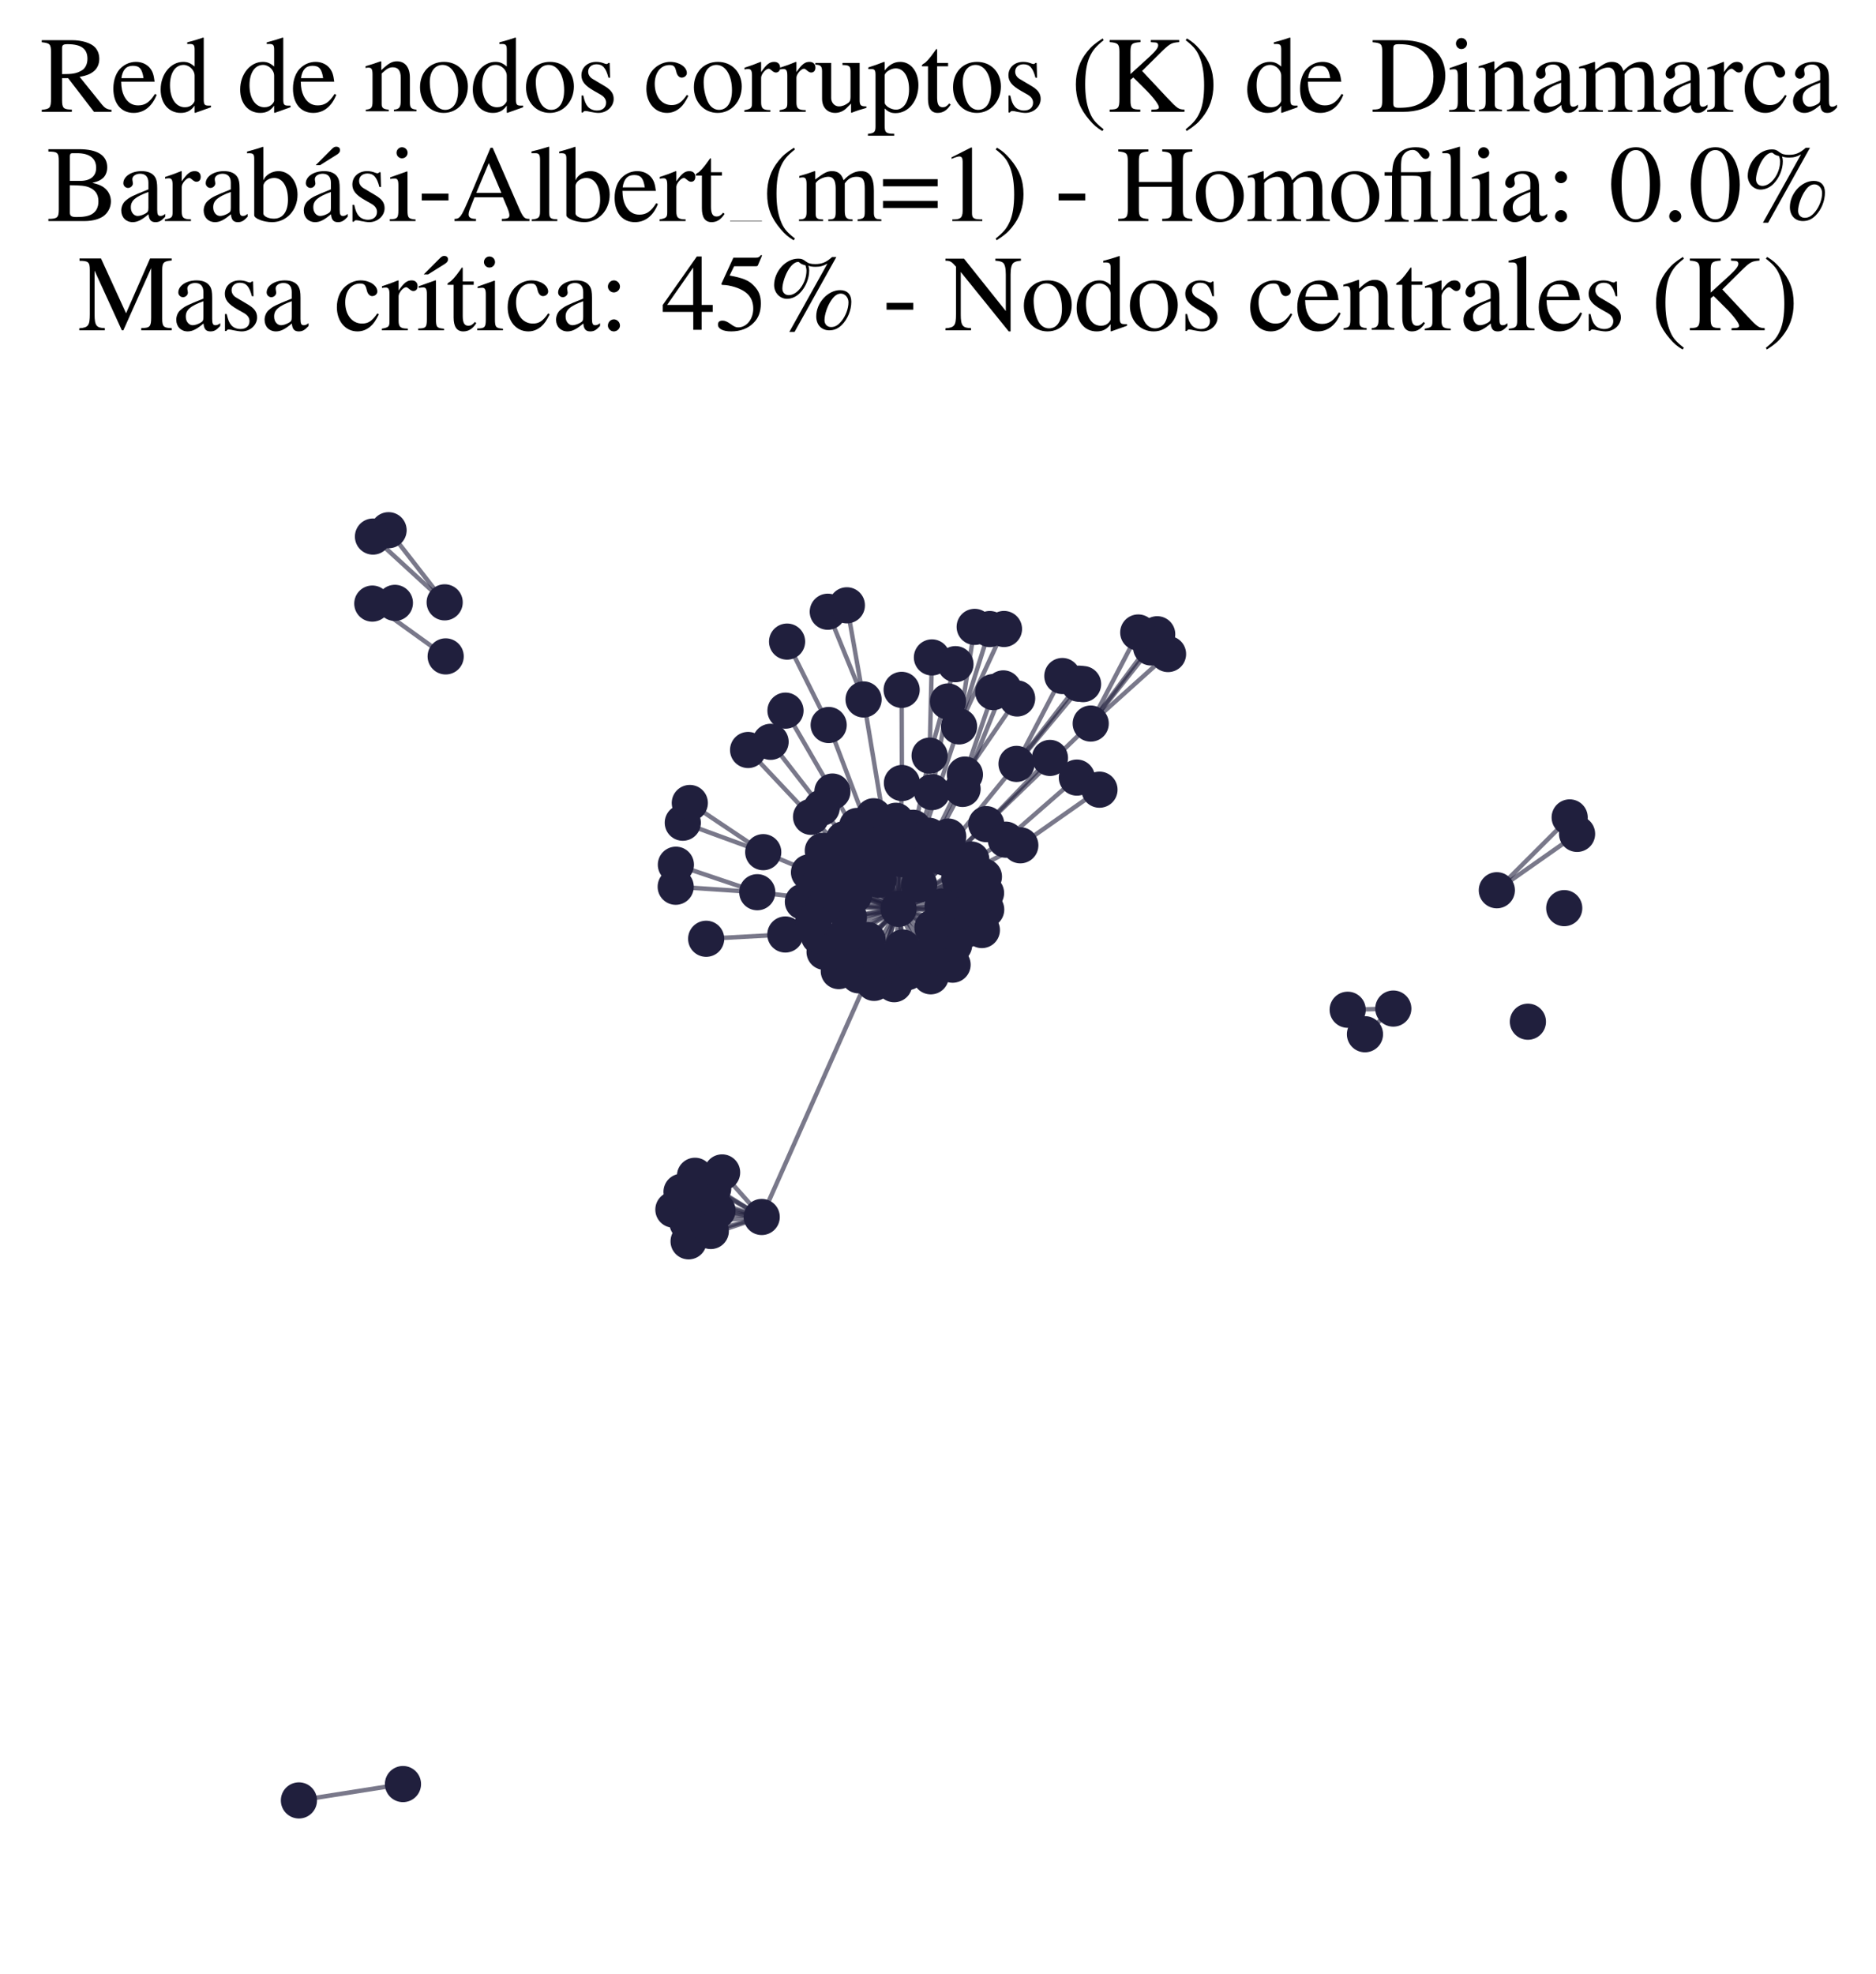 <?xml version="1.0" encoding="utf-8" standalone="no"?>
<!DOCTYPE svg PUBLIC "-//W3C//DTD SVG 1.1//EN"
  "http://www.w3.org/Graphics/SVG/1.1/DTD/svg11.dtd">
<svg xmlns:xlink="http://www.w3.org/1999/xlink" width="169.215pt" height="177.988pt" viewBox="0 0 169.215 177.988" xmlns="http://www.w3.org/2000/svg" version="1.1">
 <defs>
  <style type="text/css">*{stroke-linejoin: round; stroke-linecap: butt}</style>
 </defs>
 <g id="figure_1">
  <g id="patch_1">
   <path d="M 0 177.988 
L 169.215 177.988 
L 169.215 -0 
L 0 -0 
z
" style="fill: #ffffff"/>
  </g>
  <g id="axes_1">
   <g id="LineCollection_1">
    <path d="M 81.051 81.961 
L 68.707 109.747 
" clip-path="url(#paf482483a1)" style="fill: none; stroke: #201f3d; stroke-opacity: 0.6; stroke-width: 0.4"/>
    <path d="M 81.051 81.961 
L 77.894 63.077 
" clip-path="url(#paf482483a1)" style="fill: none; stroke: #201f3d; stroke-opacity: 0.6; stroke-width: 0.4"/>
    <path d="M 81.051 81.961 
L 74.916 78.088 
" clip-path="url(#paf482483a1)" style="fill: none; stroke: #201f3d; stroke-opacity: 0.6; stroke-width: 0.4"/>
    <path d="M 81.051 81.961 
L 76.121 75.681 
" clip-path="url(#paf482483a1)" style="fill: none; stroke: #201f3d; stroke-opacity: 0.6; stroke-width: 0.4"/>
    <path d="M 81.051 81.961 
L 98.383 65.251 
" clip-path="url(#paf482483a1)" style="fill: none; stroke: #201f3d; stroke-opacity: 0.6; stroke-width: 0.4"/>
    <path d="M 81.051 81.961 
L 75.083 71.381 
" clip-path="url(#paf482483a1)" style="fill: none; stroke: #201f3d; stroke-opacity: 0.6; stroke-width: 0.4"/>
    <path d="M 81.051 81.961 
L 78.845 88.637 
" clip-path="url(#paf482483a1)" style="fill: none; stroke: #201f3d; stroke-opacity: 0.6; stroke-width: 0.4"/>
    <path d="M 81.051 81.961 
L 81.323 77.484 
" clip-path="url(#paf482483a1)" style="fill: none; stroke: #201f3d; stroke-opacity: 0.6; stroke-width: 0.4"/>
    <path d="M 81.051 81.961 
L 83.954 88.043 
" clip-path="url(#paf482483a1)" style="fill: none; stroke: #201f3d; stroke-opacity: 0.6; stroke-width: 0.4"/>
    <path d="M 81.051 81.961 
L 68.306 80.46 
" clip-path="url(#paf482483a1)" style="fill: none; stroke: #201f3d; stroke-opacity: 0.6; stroke-width: 0.4"/>
    <path d="M 81.051 81.961 
L 88.75 79.057 
" clip-path="url(#paf482483a1)" style="fill: none; stroke: #201f3d; stroke-opacity: 0.6; stroke-width: 0.4"/>
    <path d="M 81.051 81.961 
L 86.508 65.507 
" clip-path="url(#paf482483a1)" style="fill: none; stroke: #201f3d; stroke-opacity: 0.6; stroke-width: 0.4"/>
    <path d="M 81.051 81.961 
L 81.43 85.444 
" clip-path="url(#paf482483a1)" style="fill: none; stroke: #201f3d; stroke-opacity: 0.6; stroke-width: 0.4"/>
    <path d="M 81.051 81.961 
L 92.033 76.228 
" clip-path="url(#paf482483a1)" style="fill: none; stroke: #201f3d; stroke-opacity: 0.6; stroke-width: 0.4"/>
    <path d="M 81.051 81.961 
L 84.07 71.43 
" clip-path="url(#paf482483a1)" style="fill: none; stroke: #201f3d; stroke-opacity: 0.6; stroke-width: 0.4"/>
    <path d="M 81.051 81.961 
L 81.353 70.613 
" clip-path="url(#paf482483a1)" style="fill: none; stroke: #201f3d; stroke-opacity: 0.6; stroke-width: 0.4"/>
    <path d="M 81.051 81.961 
L 76.311 84.403 
" clip-path="url(#paf482483a1)" style="fill: none; stroke: #201f3d; stroke-opacity: 0.6; stroke-width: 0.4"/>
    <path d="M 81.051 81.961 
L 83.85 68.145 
" clip-path="url(#paf482483a1)" style="fill: none; stroke: #201f3d; stroke-opacity: 0.6; stroke-width: 0.4"/>
    <path d="M 81.051 81.961 
L 91.69 68.888 
" clip-path="url(#paf482483a1)" style="fill: none; stroke: #201f3d; stroke-opacity: 0.6; stroke-width: 0.4"/>
    <path d="M 81.051 81.961 
L 86.677 82.143 
" clip-path="url(#paf482483a1)" style="fill: none; stroke: #201f3d; stroke-opacity: 0.6; stroke-width: 0.4"/>
    <path d="M 81.051 81.961 
L 87.036 69.85 
" clip-path="url(#paf482483a1)" style="fill: none; stroke: #201f3d; stroke-opacity: 0.6; stroke-width: 0.4"/>
    <path d="M 81.051 81.961 
L 73.158 73.662 
" clip-path="url(#paf482483a1)" style="fill: none; stroke: #201f3d; stroke-opacity: 0.6; stroke-width: 0.4"/>
    <path d="M 81.051 81.961 
L 88.957 74.32 
" clip-path="url(#paf482483a1)" style="fill: none; stroke: #201f3d; stroke-opacity: 0.6; stroke-width: 0.4"/>
    <path d="M 81.051 81.961 
L 86.53 79.126 
" clip-path="url(#paf482483a1)" style="fill: none; stroke: #201f3d; stroke-opacity: 0.6; stroke-width: 0.4"/>
    <path d="M 81.051 81.961 
L 85.037 77.284 
" clip-path="url(#paf482483a1)" style="fill: none; stroke: #201f3d; stroke-opacity: 0.6; stroke-width: 0.4"/>
    <path d="M 81.051 81.961 
L 78.26 84.764 
" clip-path="url(#paf482483a1)" style="fill: none; stroke: #201f3d; stroke-opacity: 0.6; stroke-width: 0.4"/>
    <path d="M 81.051 81.961 
L 74.746 65.381 
" clip-path="url(#paf482483a1)" style="fill: none; stroke: #201f3d; stroke-opacity: 0.6; stroke-width: 0.4"/>
    <path d="M 81.051 81.961 
L 88.565 83.871 
" clip-path="url(#paf482483a1)" style="fill: none; stroke: #201f3d; stroke-opacity: 0.6; stroke-width: 0.4"/>
    <path d="M 81.051 81.961 
L 86.824 71.145 
" clip-path="url(#paf482483a1)" style="fill: none; stroke: #201f3d; stroke-opacity: 0.6; stroke-width: 0.4"/>
    <path d="M 81.051 81.961 
L 75.659 87.572 
" clip-path="url(#paf482483a1)" style="fill: none; stroke: #201f3d; stroke-opacity: 0.6; stroke-width: 0.4"/>
    <path d="M 81.051 81.961 
L 84.101 83.664 
" clip-path="url(#paf482483a1)" style="fill: none; stroke: #201f3d; stroke-opacity: 0.6; stroke-width: 0.4"/>
    <path d="M 81.051 81.961 
L 86.062 85.221 
" clip-path="url(#paf482483a1)" style="fill: none; stroke: #201f3d; stroke-opacity: 0.6; stroke-width: 0.4"/>
    <path d="M 81.051 81.961 
L 70.838 84.272 
" clip-path="url(#paf482483a1)" style="fill: none; stroke: #201f3d; stroke-opacity: 0.6; stroke-width: 0.4"/>
    <path d="M 81.051 81.961 
L 73.872 84.443 
" clip-path="url(#paf482483a1)" style="fill: none; stroke: #201f3d; stroke-opacity: 0.6; stroke-width: 0.4"/>
    <path d="M 81.051 81.961 
L 72.421 81.322 
" clip-path="url(#paf482483a1)" style="fill: none; stroke: #201f3d; stroke-opacity: 0.6; stroke-width: 0.4"/>
    <path d="M 81.051 81.961 
L 74.12 72.841 
" clip-path="url(#paf482483a1)" style="fill: none; stroke: #201f3d; stroke-opacity: 0.6; stroke-width: 0.4"/>
    <path d="M 81.051 81.961 
L 72.971 78.671 
" clip-path="url(#paf482483a1)" style="fill: none; stroke: #201f3d; stroke-opacity: 0.6; stroke-width: 0.4"/>
    <path d="M 81.051 81.961 
L 81.845 87.667 
" clip-path="url(#paf482483a1)" style="fill: none; stroke: #201f3d; stroke-opacity: 0.6; stroke-width: 0.4"/>
    <path d="M 81.051 81.961 
L 75.4 80.049 
" clip-path="url(#paf482483a1)" style="fill: none; stroke: #201f3d; stroke-opacity: 0.6; stroke-width: 0.4"/>
    <path d="M 81.051 81.961 
L 76.572 82.716 
" clip-path="url(#paf482483a1)" style="fill: none; stroke: #201f3d; stroke-opacity: 0.6; stroke-width: 0.4"/>
    <path d="M 81.051 81.961 
L 76.351 77.173 
" clip-path="url(#paf482483a1)" style="fill: none; stroke: #201f3d; stroke-opacity: 0.6; stroke-width: 0.4"/>
    <path d="M 81.051 81.961 
L 68.844 76.848 
" clip-path="url(#paf482483a1)" style="fill: none; stroke: #201f3d; stroke-opacity: 0.6; stroke-width: 0.4"/>
    <path d="M 81.051 81.961 
L 74.376 85.839 
" clip-path="url(#paf482483a1)" style="fill: none; stroke: #201f3d; stroke-opacity: 0.6; stroke-width: 0.4"/>
    <path d="M 81.051 81.961 
L 90.722 75.721 
" clip-path="url(#paf482483a1)" style="fill: none; stroke: #201f3d; stroke-opacity: 0.6; stroke-width: 0.4"/>
    <path d="M 81.051 81.961 
L 85.017 81.736 
" clip-path="url(#paf482483a1)" style="fill: none; stroke: #201f3d; stroke-opacity: 0.6; stroke-width: 0.4"/>
    <path d="M 81.051 81.961 
L 80.98 75.459 
" clip-path="url(#paf482483a1)" style="fill: none; stroke: #201f3d; stroke-opacity: 0.6; stroke-width: 0.4"/>
    <path d="M 81.051 81.961 
L 85.529 75.44 
" clip-path="url(#paf482483a1)" style="fill: none; stroke: #201f3d; stroke-opacity: 0.6; stroke-width: 0.4"/>
    <path d="M 81.051 81.961 
L 73.365 83.091 
" clip-path="url(#paf482483a1)" style="fill: none; stroke: #201f3d; stroke-opacity: 0.6; stroke-width: 0.4"/>
    <path d="M 81.051 81.961 
L 87.611 77.512 
" clip-path="url(#paf482483a1)" style="fill: none; stroke: #201f3d; stroke-opacity: 0.6; stroke-width: 0.4"/>
    <path d="M 81.051 81.961 
L 77.044 80.728 
" clip-path="url(#paf482483a1)" style="fill: none; stroke: #201f3d; stroke-opacity: 0.6; stroke-width: 0.4"/>
    <path d="M 81.051 81.961 
L 78.799 73.61 
" clip-path="url(#paf482483a1)" style="fill: none; stroke: #201f3d; stroke-opacity: 0.6; stroke-width: 0.4"/>
    <path d="M 81.051 81.961 
L 82.367 74.65 
" clip-path="url(#paf482483a1)" style="fill: none; stroke: #201f3d; stroke-opacity: 0.6; stroke-width: 0.4"/>
    <path d="M 81.051 81.961 
L 78.078 76.011 
" clip-path="url(#paf482483a1)" style="fill: none; stroke: #201f3d; stroke-opacity: 0.6; stroke-width: 0.4"/>
    <path d="M 81.051 81.961 
L 79.324 77.047 
" clip-path="url(#paf482483a1)" style="fill: none; stroke: #201f3d; stroke-opacity: 0.6; stroke-width: 0.4"/>
    <path d="M 81.051 81.961 
L 86.959 83.923 
" clip-path="url(#paf482483a1)" style="fill: none; stroke: #201f3d; stroke-opacity: 0.6; stroke-width: 0.4"/>
    <path d="M 81.051 81.961 
L 85.44 77.408 
" clip-path="url(#paf482483a1)" style="fill: none; stroke: #201f3d; stroke-opacity: 0.6; stroke-width: 0.4"/>
    <path d="M 81.051 81.961 
L 80.806 74.017 
" clip-path="url(#paf482483a1)" style="fill: none; stroke: #201f3d; stroke-opacity: 0.6; stroke-width: 0.4"/>
    <path d="M 81.051 81.961 
L 88.941 80.532 
" clip-path="url(#paf482483a1)" style="fill: none; stroke: #201f3d; stroke-opacity: 0.6; stroke-width: 0.4"/>
    <path d="M 81.051 81.961 
L 77.453 87.955 
" clip-path="url(#paf482483a1)" style="fill: none; stroke: #201f3d; stroke-opacity: 0.6; stroke-width: 0.4"/>
    <path d="M 81.051 81.961 
L 79.438 86.699 
" clip-path="url(#paf482483a1)" style="fill: none; stroke: #201f3d; stroke-opacity: 0.6; stroke-width: 0.4"/>
    <path d="M 81.051 81.961 
L 83.8 75.37 
" clip-path="url(#paf482483a1)" style="fill: none; stroke: #201f3d; stroke-opacity: 0.6; stroke-width: 0.4"/>
    <path d="M 81.051 81.961 
L 73.674 79.921 
" clip-path="url(#paf482483a1)" style="fill: none; stroke: #201f3d; stroke-opacity: 0.6; stroke-width: 0.4"/>
    <path d="M 81.051 81.961 
L 85.923 86.996 
" clip-path="url(#paf482483a1)" style="fill: none; stroke: #201f3d; stroke-opacity: 0.6; stroke-width: 0.4"/>
    <path d="M 81.051 81.961 
L 74.217 76.722 
" clip-path="url(#paf482483a1)" style="fill: none; stroke: #201f3d; stroke-opacity: 0.6; stroke-width: 0.4"/>
    <path d="M 81.051 81.961 
L 86.672 79.838 
" clip-path="url(#paf482483a1)" style="fill: none; stroke: #201f3d; stroke-opacity: 0.6; stroke-width: 0.4"/>
    <path d="M 81.051 81.961 
L 77.317 74.483 
" clip-path="url(#paf482483a1)" style="fill: none; stroke: #201f3d; stroke-opacity: 0.6; stroke-width: 0.4"/>
    <path d="M 81.051 81.961 
L 82.91 79.775 
" clip-path="url(#paf482483a1)" style="fill: none; stroke: #201f3d; stroke-opacity: 0.6; stroke-width: 0.4"/>
    <path d="M 81.051 81.961 
L 79.25 79.332 
" clip-path="url(#paf482483a1)" style="fill: none; stroke: #201f3d; stroke-opacity: 0.6; stroke-width: 0.4"/>
    <path d="M 81.051 81.961 
L 77.043 78.514 
" clip-path="url(#paf482483a1)" style="fill: none; stroke: #201f3d; stroke-opacity: 0.6; stroke-width: 0.4"/>
    <path d="M 81.051 81.961 
L 83.831 86.107 
" clip-path="url(#paf482483a1)" style="fill: none; stroke: #201f3d; stroke-opacity: 0.6; stroke-width: 0.4"/>
    <path d="M 81.051 81.961 
L 79.275 74.697 
" clip-path="url(#paf482483a1)" style="fill: none; stroke: #201f3d; stroke-opacity: 0.6; stroke-width: 0.4"/>
    <path d="M 81.051 81.961 
L 88.955 82.025 
" clip-path="url(#paf482483a1)" style="fill: none; stroke: #201f3d; stroke-opacity: 0.6; stroke-width: 0.4"/>
    <path d="M 81.051 81.961 
L 83.13 77.454 
" clip-path="url(#paf482483a1)" style="fill: none; stroke: #201f3d; stroke-opacity: 0.6; stroke-width: 0.4"/>
    <path d="M 81.051 81.961 
L 76.465 86.271 
" clip-path="url(#paf482483a1)" style="fill: none; stroke: #201f3d; stroke-opacity: 0.6; stroke-width: 0.4"/>
    <path d="M 81.051 81.961 
L 74.288 81.756 
" clip-path="url(#paf482483a1)" style="fill: none; stroke: #201f3d; stroke-opacity: 0.6; stroke-width: 0.4"/>
    <path d="M 81.051 81.961 
L 80.655 88.753 
" clip-path="url(#paf482483a1)" style="fill: none; stroke: #201f3d; stroke-opacity: 0.6; stroke-width: 0.4"/>
    <path d="M 68.707 109.747 
L 62.69 106.032 
" clip-path="url(#paf482483a1)" style="fill: none; stroke: #201f3d; stroke-opacity: 0.6; stroke-width: 0.4"/>
    <path d="M 68.707 109.747 
L 61.475 107.476 
" clip-path="url(#paf482483a1)" style="fill: none; stroke: #201f3d; stroke-opacity: 0.6; stroke-width: 0.4"/>
    <path d="M 68.707 109.747 
L 60.74 109.082 
" clip-path="url(#paf482483a1)" style="fill: none; stroke: #201f3d; stroke-opacity: 0.6; stroke-width: 0.4"/>
    <path d="M 68.707 109.747 
L 64.72 109.173 
" clip-path="url(#paf482483a1)" style="fill: none; stroke: #201f3d; stroke-opacity: 0.6; stroke-width: 0.4"/>
    <path d="M 68.707 109.747 
L 62.112 111.942 
" clip-path="url(#paf482483a1)" style="fill: none; stroke: #201f3d; stroke-opacity: 0.6; stroke-width: 0.4"/>
    <path d="M 68.707 109.747 
L 62.006 110.267 
" clip-path="url(#paf482483a1)" style="fill: none; stroke: #201f3d; stroke-opacity: 0.6; stroke-width: 0.4"/>
    <path d="M 68.707 109.747 
L 64.331 107.187 
" clip-path="url(#paf482483a1)" style="fill: none; stroke: #201f3d; stroke-opacity: 0.6; stroke-width: 0.4"/>
    <path d="M 68.707 109.747 
L 65.134 105.73 
" clip-path="url(#paf482483a1)" style="fill: none; stroke: #201f3d; stroke-opacity: 0.6; stroke-width: 0.4"/>
    <path d="M 68.707 109.747 
L 63.087 108.32 
" clip-path="url(#paf482483a1)" style="fill: none; stroke: #201f3d; stroke-opacity: 0.6; stroke-width: 0.4"/>
    <path d="M 68.707 109.747 
L 64.115 111.011 
" clip-path="url(#paf482483a1)" style="fill: none; stroke: #201f3d; stroke-opacity: 0.6; stroke-width: 0.4"/>
    <path d="M 77.894 63.077 
L 74.666 55.166 
" clip-path="url(#paf482483a1)" style="fill: none; stroke: #201f3d; stroke-opacity: 0.6; stroke-width: 0.4"/>
    <path d="M 77.894 63.077 
L 76.388 54.587 
" clip-path="url(#paf482483a1)" style="fill: none; stroke: #201f3d; stroke-opacity: 0.6; stroke-width: 0.4"/>
    <path d="M 125.676 90.952 
L 123.12 93.268 
" clip-path="url(#paf482483a1)" style="fill: none; stroke: #201f3d; stroke-opacity: 0.6; stroke-width: 0.4"/>
    <path d="M 125.676 90.952 
L 121.561 91.059 
" clip-path="url(#paf482483a1)" style="fill: none; stroke: #201f3d; stroke-opacity: 0.6; stroke-width: 0.4"/>
    <path d="M 98.383 65.251 
L 105.357 58.981 
" clip-path="url(#paf482483a1)" style="fill: none; stroke: #201f3d; stroke-opacity: 0.6; stroke-width: 0.4"/>
    <path d="M 98.383 65.251 
L 102.67 57.038 
" clip-path="url(#paf482483a1)" style="fill: none; stroke: #201f3d; stroke-opacity: 0.6; stroke-width: 0.4"/>
    <path d="M 98.383 65.251 
L 103.831 58.389 
" clip-path="url(#paf482483a1)" style="fill: none; stroke: #201f3d; stroke-opacity: 0.6; stroke-width: 0.4"/>
    <path d="M 98.383 65.251 
L 104.379 57.197 
" clip-path="url(#paf482483a1)" style="fill: none; stroke: #201f3d; stroke-opacity: 0.6; stroke-width: 0.4"/>
    <path d="M 94.705 68.35 
L 88.957 74.32 
" clip-path="url(#paf482483a1)" style="fill: none; stroke: #201f3d; stroke-opacity: 0.6; stroke-width: 0.4"/>
    <path d="M 75.083 71.381 
L 70.851 64.086 
" clip-path="url(#paf482483a1)" style="fill: none; stroke: #201f3d; stroke-opacity: 0.6; stroke-width: 0.4"/>
    <path d="M 36.348 160.886 
L 26.963 162.361 
" clip-path="url(#paf482483a1)" style="fill: none; stroke: #201f3d; stroke-opacity: 0.6; stroke-width: 0.4"/>
    <path d="M 68.306 80.46 
L 60.948 79.966 
" clip-path="url(#paf482483a1)" style="fill: none; stroke: #201f3d; stroke-opacity: 0.6; stroke-width: 0.4"/>
    <path d="M 68.306 80.46 
L 60.965 77.98 
" clip-path="url(#paf482483a1)" style="fill: none; stroke: #201f3d; stroke-opacity: 0.6; stroke-width: 0.4"/>
    <path d="M 97.307 61.654 
L 91.69 68.888 
" clip-path="url(#paf482483a1)" style="fill: none; stroke: #201f3d; stroke-opacity: 0.6; stroke-width: 0.4"/>
    <path d="M 86.508 65.507 
L 89.277 56.728 
" clip-path="url(#paf482483a1)" style="fill: none; stroke: #201f3d; stroke-opacity: 0.6; stroke-width: 0.4"/>
    <path d="M 86.508 65.507 
L 90.559 56.722 
" clip-path="url(#paf482483a1)" style="fill: none; stroke: #201f3d; stroke-opacity: 0.6; stroke-width: 0.4"/>
    <path d="M 86.508 65.507 
L 87.917 56.532 
" clip-path="url(#paf482483a1)" style="fill: none; stroke: #201f3d; stroke-opacity: 0.6; stroke-width: 0.4"/>
    <path d="M 95.823 60.964 
L 91.69 68.888 
" clip-path="url(#paf482483a1)" style="fill: none; stroke: #201f3d; stroke-opacity: 0.6; stroke-width: 0.4"/>
    <path d="M 92.033 76.228 
L 99.173 71.214 
" clip-path="url(#paf482483a1)" style="fill: none; stroke: #201f3d; stroke-opacity: 0.6; stroke-width: 0.4"/>
    <path d="M 84.07 71.43 
L 85.507 63.259 
" clip-path="url(#paf482483a1)" style="fill: none; stroke: #201f3d; stroke-opacity: 0.6; stroke-width: 0.4"/>
    <path d="M 81.353 70.613 
L 81.328 62.212 
" clip-path="url(#paf482483a1)" style="fill: none; stroke: #201f3d; stroke-opacity: 0.6; stroke-width: 0.4"/>
    <path d="M 97.134 70.123 
L 90.722 75.721 
" clip-path="url(#paf482483a1)" style="fill: none; stroke: #201f3d; stroke-opacity: 0.6; stroke-width: 0.4"/>
    <path d="M 90.498 62.081 
L 86.824 71.145 
" clip-path="url(#paf482483a1)" style="fill: none; stroke: #201f3d; stroke-opacity: 0.6; stroke-width: 0.4"/>
    <path d="M 62.221 72.414 
L 68.844 76.848 
" clip-path="url(#paf482483a1)" style="fill: none; stroke: #201f3d; stroke-opacity: 0.6; stroke-width: 0.4"/>
    <path d="M 83.85 68.145 
L 86.183 59.894 
" clip-path="url(#paf482483a1)" style="fill: none; stroke: #201f3d; stroke-opacity: 0.6; stroke-width: 0.4"/>
    <path d="M 83.85 68.145 
L 84.06 59.287 
" clip-path="url(#paf482483a1)" style="fill: none; stroke: #201f3d; stroke-opacity: 0.6; stroke-width: 0.4"/>
    <path d="M 91.69 68.888 
L 97.694 61.691 
" clip-path="url(#paf482483a1)" style="fill: none; stroke: #201f3d; stroke-opacity: 0.6; stroke-width: 0.4"/>
    <path d="M 87.036 69.85 
L 91.747 62.988 
" clip-path="url(#paf482483a1)" style="fill: none; stroke: #201f3d; stroke-opacity: 0.6; stroke-width: 0.4"/>
    <path d="M 87.036 69.85 
L 89.589 62.412 
" clip-path="url(#paf482483a1)" style="fill: none; stroke: #201f3d; stroke-opacity: 0.6; stroke-width: 0.4"/>
    <path d="M 73.158 73.662 
L 67.479 67.634 
" clip-path="url(#paf482483a1)" style="fill: none; stroke: #201f3d; stroke-opacity: 0.6; stroke-width: 0.4"/>
    <path d="M 69.507 66.897 
L 74.12 72.841 
" clip-path="url(#paf482483a1)" style="fill: none; stroke: #201f3d; stroke-opacity: 0.6; stroke-width: 0.4"/>
    <path d="M 74.746 65.381 
L 70.994 57.86 
" clip-path="url(#paf482483a1)" style="fill: none; stroke: #201f3d; stroke-opacity: 0.6; stroke-width: 0.4"/>
    <path d="M 40.11 54.319 
L 33.643 48.388 
" clip-path="url(#paf482483a1)" style="fill: none; stroke: #201f3d; stroke-opacity: 0.6; stroke-width: 0.4"/>
    <path d="M 40.11 54.319 
L 35.049 47.815 
" clip-path="url(#paf482483a1)" style="fill: none; stroke: #201f3d; stroke-opacity: 0.6; stroke-width: 0.4"/>
    <path d="M 70.838 84.272 
L 63.696 84.659 
" clip-path="url(#paf482483a1)" style="fill: none; stroke: #201f3d; stroke-opacity: 0.6; stroke-width: 0.4"/>
    <path d="M 141.585 73.714 
L 135.014 80.282 
" clip-path="url(#paf482483a1)" style="fill: none; stroke: #201f3d; stroke-opacity: 0.6; stroke-width: 0.4"/>
    <path d="M 33.583 54.432 
L 40.2 59.194 
" clip-path="url(#paf482483a1)" style="fill: none; stroke: #201f3d; stroke-opacity: 0.6; stroke-width: 0.4"/>
    <path d="M 68.844 76.848 
L 61.588 74.192 
" clip-path="url(#paf482483a1)" style="fill: none; stroke: #201f3d; stroke-opacity: 0.6; stroke-width: 0.4"/>
    <path d="M 142.252 75.2 
L 135.014 80.282 
" clip-path="url(#paf482483a1)" style="fill: none; stroke: #201f3d; stroke-opacity: 0.6; stroke-width: 0.4"/>
   </g>
   <g id="PathCollection_1">
    <defs>
     <path id="m79bdd2d943" d="M 0 1.581 
C 0.419 1.581 0.822 1.415 1.118 1.118 
C 1.415 0.822 1.581 0.419 1.581 0 
C 1.581 -0.419 1.415 -0.822 1.118 -1.118 
C 0.822 -1.415 0.419 -1.581 0 -1.581 
C -0.419 -1.581 -0.822 -1.415 -1.118 -1.118 
C -1.415 -0.822 -1.581 -0.419 -1.581 0 
C -1.581 0.419 -1.415 0.822 -1.118 1.118 
C -0.822 1.415 -0.419 1.581 0 1.581 
z
" style="stroke: #201f3d; stroke-width: 0.1"/>
    </defs>
    <g clip-path="url(#paf482483a1)">
     <use xlink:href="#m79bdd2d943" x="83.13" y="77.454" style="fill: #201f3d; stroke: #201f3d; stroke-width: 0.1"/>
     <use xlink:href="#m79bdd2d943" x="35.049" y="47.815" style="fill: #201f3d; stroke: #201f3d; stroke-width: 0.1"/>
     <use xlink:href="#m79bdd2d943" x="89.277" y="56.728" style="fill: #201f3d; stroke: #201f3d; stroke-width: 0.1"/>
     <use xlink:href="#m79bdd2d943" x="85.44" y="77.408" style="fill: #201f3d; stroke: #201f3d; stroke-width: 0.1"/>
     <use xlink:href="#m79bdd2d943" x="36.348" y="160.886" style="fill: #201f3d; stroke: #201f3d; stroke-width: 0.1"/>
     <use xlink:href="#m79bdd2d943" x="88.957" y="74.32" style="fill: #201f3d; stroke: #201f3d; stroke-width: 0.1"/>
     <use xlink:href="#m79bdd2d943" x="86.53" y="79.126" style="fill: #201f3d; stroke: #201f3d; stroke-width: 0.1"/>
     <use xlink:href="#m79bdd2d943" x="77.043" y="78.514" style="fill: #201f3d; stroke: #201f3d; stroke-width: 0.1"/>
     <use xlink:href="#m79bdd2d943" x="74.376" y="85.839" style="fill: #201f3d; stroke: #201f3d; stroke-width: 0.1"/>
     <use xlink:href="#m79bdd2d943" x="78.799" y="73.61" style="fill: #201f3d; stroke: #201f3d; stroke-width: 0.1"/>
     <use xlink:href="#m79bdd2d943" x="74.666" y="55.166" style="fill: #201f3d; stroke: #201f3d; stroke-width: 0.1"/>
     <use xlink:href="#m79bdd2d943" x="78.078" y="76.011" style="fill: #201f3d; stroke: #201f3d; stroke-width: 0.1"/>
     <use xlink:href="#m79bdd2d943" x="64.72" y="109.173" style="fill: #201f3d; stroke: #201f3d; stroke-width: 0.1"/>
     <use xlink:href="#m79bdd2d943" x="121.561" y="91.059" style="fill: #201f3d; stroke: #201f3d; stroke-width: 0.1"/>
     <use xlink:href="#m79bdd2d943" x="86.959" y="83.923" style="fill: #201f3d; stroke: #201f3d; stroke-width: 0.1"/>
     <use xlink:href="#m79bdd2d943" x="135.014" y="80.282" style="fill: #201f3d; stroke: #201f3d; stroke-width: 0.1"/>
     <use xlink:href="#m79bdd2d943" x="60.74" y="109.082" style="fill: #201f3d; stroke: #201f3d; stroke-width: 0.1"/>
     <use xlink:href="#m79bdd2d943" x="90.498" y="62.081" style="fill: #201f3d; stroke: #201f3d; stroke-width: 0.1"/>
     <use xlink:href="#m79bdd2d943" x="63.696" y="84.659" style="fill: #201f3d; stroke: #201f3d; stroke-width: 0.1"/>
     <use xlink:href="#m79bdd2d943" x="67.479" y="67.634" style="fill: #201f3d; stroke: #201f3d; stroke-width: 0.1"/>
     <use xlink:href="#m79bdd2d943" x="70.851" y="64.086" style="fill: #201f3d; stroke: #201f3d; stroke-width: 0.1"/>
     <use xlink:href="#m79bdd2d943" x="62.69" y="106.032" style="fill: #201f3d; stroke: #201f3d; stroke-width: 0.1"/>
     <use xlink:href="#m79bdd2d943" x="95.823" y="60.964" style="fill: #201f3d; stroke: #201f3d; stroke-width: 0.1"/>
     <use xlink:href="#m79bdd2d943" x="83.954" y="88.043" style="fill: #201f3d; stroke: #201f3d; stroke-width: 0.1"/>
     <use xlink:href="#m79bdd2d943" x="88.565" y="83.871" style="fill: #201f3d; stroke: #201f3d; stroke-width: 0.1"/>
     <use xlink:href="#m79bdd2d943" x="69.507" y="66.897" style="fill: #201f3d; stroke: #201f3d; stroke-width: 0.1"/>
     <use xlink:href="#m79bdd2d943" x="61.588" y="74.192" style="fill: #201f3d; stroke: #201f3d; stroke-width: 0.1"/>
     <use xlink:href="#m79bdd2d943" x="76.572" y="82.716" style="fill: #201f3d; stroke: #201f3d; stroke-width: 0.1"/>
     <use xlink:href="#m79bdd2d943" x="81.845" y="87.667" style="fill: #201f3d; stroke: #201f3d; stroke-width: 0.1"/>
     <use xlink:href="#m79bdd2d943" x="68.844" y="76.848" style="fill: #201f3d; stroke: #201f3d; stroke-width: 0.1"/>
     <use xlink:href="#m79bdd2d943" x="80.655" y="88.753" style="fill: #201f3d; stroke: #201f3d; stroke-width: 0.1"/>
     <use xlink:href="#m79bdd2d943" x="86.062" y="85.221" style="fill: #201f3d; stroke: #201f3d; stroke-width: 0.1"/>
     <use xlink:href="#m79bdd2d943" x="123.12" y="93.268" style="fill: #201f3d; stroke: #201f3d; stroke-width: 0.1"/>
     <use xlink:href="#m79bdd2d943" x="75.659" y="87.572" style="fill: #201f3d; stroke: #201f3d; stroke-width: 0.1"/>
     <use xlink:href="#m79bdd2d943" x="64.331" y="107.187" style="fill: #201f3d; stroke: #201f3d; stroke-width: 0.1"/>
     <use xlink:href="#m79bdd2d943" x="83.85" y="68.145" style="fill: #201f3d; stroke: #201f3d; stroke-width: 0.1"/>
     <use xlink:href="#m79bdd2d943" x="103.831" y="58.389" style="fill: #201f3d; stroke: #201f3d; stroke-width: 0.1"/>
     <use xlink:href="#m79bdd2d943" x="86.824" y="71.145" style="fill: #201f3d; stroke: #201f3d; stroke-width: 0.1"/>
     <use xlink:href="#m79bdd2d943" x="40.11" y="54.319" style="fill: #201f3d; stroke: #201f3d; stroke-width: 0.1"/>
     <use xlink:href="#m79bdd2d943" x="40.2" y="59.194" style="fill: #201f3d; stroke: #201f3d; stroke-width: 0.1"/>
     <use xlink:href="#m79bdd2d943" x="76.388" y="54.587" style="fill: #201f3d; stroke: #201f3d; stroke-width: 0.1"/>
     <use xlink:href="#m79bdd2d943" x="81.328" y="62.212" style="fill: #201f3d; stroke: #201f3d; stroke-width: 0.1"/>
     <use xlink:href="#m79bdd2d943" x="84.07" y="71.43" style="fill: #201f3d; stroke: #201f3d; stroke-width: 0.1"/>
     <use xlink:href="#m79bdd2d943" x="80.98" y="75.459" style="fill: #201f3d; stroke: #201f3d; stroke-width: 0.1"/>
     <use xlink:href="#m79bdd2d943" x="105.357" y="58.981" style="fill: #201f3d; stroke: #201f3d; stroke-width: 0.1"/>
     <use xlink:href="#m79bdd2d943" x="60.948" y="79.966" style="fill: #201f3d; stroke: #201f3d; stroke-width: 0.1"/>
     <use xlink:href="#m79bdd2d943" x="76.121" y="75.681" style="fill: #201f3d; stroke: #201f3d; stroke-width: 0.1"/>
     <use xlink:href="#m79bdd2d943" x="26.963" y="162.361" style="fill: #201f3d; stroke: #201f3d; stroke-width: 0.1"/>
     <use xlink:href="#m79bdd2d943" x="74.916" y="78.088" style="fill: #201f3d; stroke: #201f3d; stroke-width: 0.1"/>
     <use xlink:href="#m79bdd2d943" x="86.672" y="79.838" style="fill: #201f3d; stroke: #201f3d; stroke-width: 0.1"/>
     <use xlink:href="#m79bdd2d943" x="86.677" y="82.143" style="fill: #201f3d; stroke: #201f3d; stroke-width: 0.1"/>
     <use xlink:href="#m79bdd2d943" x="104.379" y="57.197" style="fill: #201f3d; stroke: #201f3d; stroke-width: 0.1"/>
     <use xlink:href="#m79bdd2d943" x="75.083" y="71.381" style="fill: #201f3d; stroke: #201f3d; stroke-width: 0.1"/>
     <use xlink:href="#m79bdd2d943" x="87.917" y="56.532" style="fill: #201f3d; stroke: #201f3d; stroke-width: 0.1"/>
     <use xlink:href="#m79bdd2d943" x="35.62" y="54.367" style="fill: #201f3d; stroke: #201f3d; stroke-width: 0.1"/>
     <use xlink:href="#m79bdd2d943" x="82.91" y="79.775" style="fill: #201f3d; stroke: #201f3d; stroke-width: 0.1"/>
     <use xlink:href="#m79bdd2d943" x="92.033" y="76.228" style="fill: #201f3d; stroke: #201f3d; stroke-width: 0.1"/>
     <use xlink:href="#m79bdd2d943" x="79.275" y="74.697" style="fill: #201f3d; stroke: #201f3d; stroke-width: 0.1"/>
     <use xlink:href="#m79bdd2d943" x="70.838" y="84.272" style="fill: #201f3d; stroke: #201f3d; stroke-width: 0.1"/>
     <use xlink:href="#m79bdd2d943" x="77.453" y="87.955" style="fill: #201f3d; stroke: #201f3d; stroke-width: 0.1"/>
     <use xlink:href="#m79bdd2d943" x="78.845" y="88.637" style="fill: #201f3d; stroke: #201f3d; stroke-width: 0.1"/>
     <use xlink:href="#m79bdd2d943" x="98.383" y="65.251" style="fill: #201f3d; stroke: #201f3d; stroke-width: 0.1"/>
     <use xlink:href="#m79bdd2d943" x="90.559" y="56.722" style="fill: #201f3d; stroke: #201f3d; stroke-width: 0.1"/>
     <use xlink:href="#m79bdd2d943" x="62.221" y="72.414" style="fill: #201f3d; stroke: #201f3d; stroke-width: 0.1"/>
     <use xlink:href="#m79bdd2d943" x="72.421" y="81.322" style="fill: #201f3d; stroke: #201f3d; stroke-width: 0.1"/>
     <use xlink:href="#m79bdd2d943" x="85.037" y="77.284" style="fill: #201f3d; stroke: #201f3d; stroke-width: 0.1"/>
     <use xlink:href="#m79bdd2d943" x="141.094" y="81.896" style="fill: #201f3d; stroke: #201f3d; stroke-width: 0.1"/>
     <use xlink:href="#m79bdd2d943" x="81.353" y="70.613" style="fill: #201f3d; stroke: #201f3d; stroke-width: 0.1"/>
     <use xlink:href="#m79bdd2d943" x="90.722" y="75.721" style="fill: #201f3d; stroke: #201f3d; stroke-width: 0.1"/>
     <use xlink:href="#m79bdd2d943" x="85.017" y="81.736" style="fill: #201f3d; stroke: #201f3d; stroke-width: 0.1"/>
     <use xlink:href="#m79bdd2d943" x="83.831" y="86.107" style="fill: #201f3d; stroke: #201f3d; stroke-width: 0.1"/>
     <use xlink:href="#m79bdd2d943" x="82.367" y="74.65" style="fill: #201f3d; stroke: #201f3d; stroke-width: 0.1"/>
     <use xlink:href="#m79bdd2d943" x="125.676" y="90.952" style="fill: #201f3d; stroke: #201f3d; stroke-width: 0.1"/>
     <use xlink:href="#m79bdd2d943" x="72.971" y="78.671" style="fill: #201f3d; stroke: #201f3d; stroke-width: 0.1"/>
     <use xlink:href="#m79bdd2d943" x="79.324" y="77.047" style="fill: #201f3d; stroke: #201f3d; stroke-width: 0.1"/>
     <use xlink:href="#m79bdd2d943" x="73.158" y="73.662" style="fill: #201f3d; stroke: #201f3d; stroke-width: 0.1"/>
     <use xlink:href="#m79bdd2d943" x="74.12" y="72.841" style="fill: #201f3d; stroke: #201f3d; stroke-width: 0.1"/>
     <use xlink:href="#m79bdd2d943" x="91.69" y="68.888" style="fill: #201f3d; stroke: #201f3d; stroke-width: 0.1"/>
     <use xlink:href="#m79bdd2d943" x="68.707" y="109.747" style="fill: #201f3d; stroke: #201f3d; stroke-width: 0.1"/>
     <use xlink:href="#m79bdd2d943" x="80.806" y="74.017" style="fill: #201f3d; stroke: #201f3d; stroke-width: 0.1"/>
     <use xlink:href="#m79bdd2d943" x="73.872" y="84.443" style="fill: #201f3d; stroke: #201f3d; stroke-width: 0.1"/>
     <use xlink:href="#m79bdd2d943" x="88.955" y="82.025" style="fill: #201f3d; stroke: #201f3d; stroke-width: 0.1"/>
     <use xlink:href="#m79bdd2d943" x="63.087" y="108.32" style="fill: #201f3d; stroke: #201f3d; stroke-width: 0.1"/>
     <use xlink:href="#m79bdd2d943" x="62.006" y="110.267" style="fill: #201f3d; stroke: #201f3d; stroke-width: 0.1"/>
     <use xlink:href="#m79bdd2d943" x="85.529" y="75.44" style="fill: #201f3d; stroke: #201f3d; stroke-width: 0.1"/>
     <use xlink:href="#m79bdd2d943" x="73.674" y="79.921" style="fill: #201f3d; stroke: #201f3d; stroke-width: 0.1"/>
     <use xlink:href="#m79bdd2d943" x="88.75" y="79.057" style="fill: #201f3d; stroke: #201f3d; stroke-width: 0.1"/>
     <use xlink:href="#m79bdd2d943" x="62.112" y="111.942" style="fill: #201f3d; stroke: #201f3d; stroke-width: 0.1"/>
     <use xlink:href="#m79bdd2d943" x="33.583" y="54.432" style="fill: #201f3d; stroke: #201f3d; stroke-width: 0.1"/>
     <use xlink:href="#m79bdd2d943" x="141.585" y="73.714" style="fill: #201f3d; stroke: #201f3d; stroke-width: 0.1"/>
     <use xlink:href="#m79bdd2d943" x="74.288" y="81.756" style="fill: #201f3d; stroke: #201f3d; stroke-width: 0.1"/>
     <use xlink:href="#m79bdd2d943" x="65.134" y="105.73" style="fill: #201f3d; stroke: #201f3d; stroke-width: 0.1"/>
     <use xlink:href="#m79bdd2d943" x="75.4" y="80.049" style="fill: #201f3d; stroke: #201f3d; stroke-width: 0.1"/>
     <use xlink:href="#m79bdd2d943" x="73.365" y="83.091" style="fill: #201f3d; stroke: #201f3d; stroke-width: 0.1"/>
     <use xlink:href="#m79bdd2d943" x="89.589" y="62.412" style="fill: #201f3d; stroke: #201f3d; stroke-width: 0.1"/>
     <use xlink:href="#m79bdd2d943" x="85.507" y="63.259" style="fill: #201f3d; stroke: #201f3d; stroke-width: 0.1"/>
     <use xlink:href="#m79bdd2d943" x="60.965" y="77.98" style="fill: #201f3d; stroke: #201f3d; stroke-width: 0.1"/>
     <use xlink:href="#m79bdd2d943" x="76.465" y="86.271" style="fill: #201f3d; stroke: #201f3d; stroke-width: 0.1"/>
     <use xlink:href="#m79bdd2d943" x="74.746" y="65.381" style="fill: #201f3d; stroke: #201f3d; stroke-width: 0.1"/>
     <use xlink:href="#m79bdd2d943" x="84.06" y="59.287" style="fill: #201f3d; stroke: #201f3d; stroke-width: 0.1"/>
     <use xlink:href="#m79bdd2d943" x="137.817" y="92.137" style="fill: #201f3d; stroke: #201f3d; stroke-width: 0.1"/>
     <use xlink:href="#m79bdd2d943" x="78.26" y="84.764" style="fill: #201f3d; stroke: #201f3d; stroke-width: 0.1"/>
     <use xlink:href="#m79bdd2d943" x="85.923" y="86.996" style="fill: #201f3d; stroke: #201f3d; stroke-width: 0.1"/>
     <use xlink:href="#m79bdd2d943" x="61.475" y="107.476" style="fill: #201f3d; stroke: #201f3d; stroke-width: 0.1"/>
     <use xlink:href="#m79bdd2d943" x="76.311" y="84.403" style="fill: #201f3d; stroke: #201f3d; stroke-width: 0.1"/>
     <use xlink:href="#m79bdd2d943" x="77.317" y="74.483" style="fill: #201f3d; stroke: #201f3d; stroke-width: 0.1"/>
     <use xlink:href="#m79bdd2d943" x="97.134" y="70.123" style="fill: #201f3d; stroke: #201f3d; stroke-width: 0.1"/>
     <use xlink:href="#m79bdd2d943" x="94.705" y="68.35" style="fill: #201f3d; stroke: #201f3d; stroke-width: 0.1"/>
     <use xlink:href="#m79bdd2d943" x="79.438" y="86.699" style="fill: #201f3d; stroke: #201f3d; stroke-width: 0.1"/>
     <use xlink:href="#m79bdd2d943" x="76.351" y="77.173" style="fill: #201f3d; stroke: #201f3d; stroke-width: 0.1"/>
     <use xlink:href="#m79bdd2d943" x="81.323" y="77.484" style="fill: #201f3d; stroke: #201f3d; stroke-width: 0.1"/>
     <use xlink:href="#m79bdd2d943" x="74.217" y="76.722" style="fill: #201f3d; stroke: #201f3d; stroke-width: 0.1"/>
     <use xlink:href="#m79bdd2d943" x="86.508" y="65.507" style="fill: #201f3d; stroke: #201f3d; stroke-width: 0.1"/>
     <use xlink:href="#m79bdd2d943" x="79.25" y="79.332" style="fill: #201f3d; stroke: #201f3d; stroke-width: 0.1"/>
     <use xlink:href="#m79bdd2d943" x="64.115" y="111.011" style="fill: #201f3d; stroke: #201f3d; stroke-width: 0.1"/>
     <use xlink:href="#m79bdd2d943" x="87.611" y="77.512" style="fill: #201f3d; stroke: #201f3d; stroke-width: 0.1"/>
     <use xlink:href="#m79bdd2d943" x="33.643" y="48.388" style="fill: #201f3d; stroke: #201f3d; stroke-width: 0.1"/>
     <use xlink:href="#m79bdd2d943" x="68.306" y="80.46" style="fill: #201f3d; stroke: #201f3d; stroke-width: 0.1"/>
     <use xlink:href="#m79bdd2d943" x="77.894" y="63.077" style="fill: #201f3d; stroke: #201f3d; stroke-width: 0.1"/>
     <use xlink:href="#m79bdd2d943" x="88.941" y="80.532" style="fill: #201f3d; stroke: #201f3d; stroke-width: 0.1"/>
     <use xlink:href="#m79bdd2d943" x="77.044" y="80.728" style="fill: #201f3d; stroke: #201f3d; stroke-width: 0.1"/>
     <use xlink:href="#m79bdd2d943" x="99.173" y="71.214" style="fill: #201f3d; stroke: #201f3d; stroke-width: 0.1"/>
     <use xlink:href="#m79bdd2d943" x="84.101" y="83.664" style="fill: #201f3d; stroke: #201f3d; stroke-width: 0.1"/>
     <use xlink:href="#m79bdd2d943" x="142.252" y="75.2" style="fill: #201f3d; stroke: #201f3d; stroke-width: 0.1"/>
     <use xlink:href="#m79bdd2d943" x="87.036" y="69.85" style="fill: #201f3d; stroke: #201f3d; stroke-width: 0.1"/>
     <use xlink:href="#m79bdd2d943" x="70.994" y="57.86" style="fill: #201f3d; stroke: #201f3d; stroke-width: 0.1"/>
     <use xlink:href="#m79bdd2d943" x="97.307" y="61.654" style="fill: #201f3d; stroke: #201f3d; stroke-width: 0.1"/>
     <use xlink:href="#m79bdd2d943" x="81.051" y="81.961" style="fill: #201f3d; stroke: #201f3d; stroke-width: 0.1"/>
     <use xlink:href="#m79bdd2d943" x="97.694" y="61.691" style="fill: #201f3d; stroke: #201f3d; stroke-width: 0.1"/>
     <use xlink:href="#m79bdd2d943" x="83.8" y="75.37" style="fill: #201f3d; stroke: #201f3d; stroke-width: 0.1"/>
     <use xlink:href="#m79bdd2d943" x="102.67" y="57.038" style="fill: #201f3d; stroke: #201f3d; stroke-width: 0.1"/>
     <use xlink:href="#m79bdd2d943" x="86.183" y="59.894" style="fill: #201f3d; stroke: #201f3d; stroke-width: 0.1"/>
     <use xlink:href="#m79bdd2d943" x="91.747" y="62.988" style="fill: #201f3d; stroke: #201f3d; stroke-width: 0.1"/>
     <use xlink:href="#m79bdd2d943" x="81.43" y="85.444" style="fill: #201f3d; stroke: #201f3d; stroke-width: 0.1"/>
    </g>
   </g>
   <g id="text_1">
    <!-- Red de nodos corruptos (K) de Dinamarca -->
    <g transform="translate(3.6 10.084) scale(0.096 -0.096)">
     <defs>
      <path id="NimbusRomNo9L-Regu-52" d="M 4218 121 
C 3974 140 3846 205 3661 424 
L 2342 2061 
C 2771 2143 2963 2219 3174 2388 
C 3379 2553 3501 2818 3501 3113 
C 3501 3385 3418 3618 3251 3801 
C 3008 4059 2477 4224 1875 4224 
L 109 4224 
L 109 4102 
C 589 4051 653 3981 653 3528 
L 653 765 
C 653 236 589 159 109 121 
L 109 0 
L 1882 0 
L 1882 134 
C 1389 134 1306 219 1306 692 
L 1306 1984 
L 1664 1984 
L 3187 0 
L 4218 0 
L 4218 121 
z
M 1306 3762 
C 1306 3937 1376 3987 1632 3987 
C 2432 3987 2803 3716 2803 3123 
C 2803 2807 2669 2542 2438 2423 
C 2144 2258 1920 2221 1306 2221 
L 1306 3762 
z
" transform="scale(0.016)"/>
      <path id="NimbusRomNo9L-Regu-65" d="M 2611 1053 
C 2304 564 2029 378 1619 378 
C 1254 378 979 564 794 930 
C 678 1174 634 1386 621 1779 
L 2592 1779 
C 2541 2193 2477 2377 2317 2581 
C 2125 2811 1830 2944 1498 2944 
C 1178 2944 877 2829 634 2611 
C 333 2349 160 1894 160 1370 
C 160 486 621 -64 1357 -64 
C 1965 -64 2445 315 2714 1008 
L 2611 1053 
z
M 634 1984 
C 704 2479 922 2714 1312 2714 
C 1702 2714 1856 2535 1939 1984 
L 634 1984 
z
" transform="scale(0.016)"/>
      <path id="NimbusRomNo9L-Regu-64" d="M 2202 -64 
L 3142 269 
L 3142 365 
C 3027 365 3014 365 2995 365 
C 2765 365 2714 435 2714 731 
L 2714 4364 
L 2682 4377 
C 2374 4268 2150 4204 1741 4096 
L 1741 3994 
C 1792 4000 1830 4000 1882 4000 
C 2118 4000 2176 3936 2176 3672 
L 2176 2669 
C 1933 2874 1760 2944 1504 2944 
C 768 2944 173 2221 173 1312 
C 173 493 653 -64 1357 -64 
C 1715 -64 1958 64 2176 365 
L 2176 -45 
L 2202 -64 
z
M 2176 653 
C 2176 608 2131 531 2067 461 
C 1952 333 1792 269 1606 269 
C 1075 269 723 781 723 1568 
C 723 2291 1037 2765 1523 2765 
C 1862 2765 2176 2464 2176 2125 
L 2176 653 
z
" transform="scale(0.016)"/>
      <path id="NimbusRomNo9L-Regu-6e" d="M 102 2579 
C 141 2598 205 2605 275 2605 
C 454 2605 512 2509 512 2195 
L 512 608 
C 512 243 442 154 115 128 
L 115 32 
L 1472 32 
L 1472 128 
C 1146 154 1050 230 1050 461 
L 1050 2259 
C 1357 2547 1498 2624 1709 2624 
C 2022 2624 2176 2426 2176 2003 
L 2176 666 
C 2176 262 2093 154 1773 128 
L 1773 32 
L 3104 32 
L 3104 128 
C 2790 160 2714 237 2714 550 
L 2714 2016 
C 2714 2618 2432 2976 1958 2976 
C 1664 2976 1466 2867 1030 2458 
L 1030 2963 
L 986 2976 
C 672 2861 454 2790 102 2688 
L 102 2579 
z
" transform="scale(0.016)"/>
      <path id="NimbusRomNo9L-Regu-6f" d="M 1600 2944 
C 768 2944 186 2330 186 1446 
C 186 582 781 -64 1587 -64 
C 2394 -64 3008 614 3008 1498 
C 3008 2336 2419 2944 1600 2944 
z
M 1517 2765 
C 2054 2765 2432 2150 2432 1274 
C 2432 550 2144 115 1664 115 
C 1414 115 1178 269 1043 525 
C 864 858 762 1306 762 1760 
C 762 2368 1062 2765 1517 2765 
z
" transform="scale(0.016)"/>
      <path id="NimbusRomNo9L-Regu-73" d="M 2016 2010 
L 1990 2880 
L 1920 2880 
L 1907 2867 
C 1850 2822 1843 2816 1818 2816 
C 1779 2816 1715 2829 1645 2861 
C 1504 2915 1363 2944 1197 2944 
C 691 2944 326 2616 326 2154 
C 326 1796 531 1539 1075 1231 
L 1446 1020 
C 1670 892 1779 737 1779 539 
C 1779 256 1574 77 1248 77 
C 1030 77 832 159 710 298 
C 576 455 518 600 435 960 
L 333 960 
L 333 -39 
L 416 -39 
C 461 33 486 48 563 48 
C 621 48 710 35 858 -2 
C 1037 -39 1210 -64 1325 -64 
C 1818 -64 2227 308 2227 757 
C 2227 1077 2074 1289 1690 1520 
L 998 1930 
C 819 2033 723 2194 723 2367 
C 723 2624 922 2803 1216 2803 
C 1581 2803 1773 2583 1920 2010 
L 2016 2010 
z
" transform="scale(0.016)"/>
      <path id="NimbusRomNo9L-Regu-63" d="M 2547 998 
C 2240 550 2010 397 1645 397 
C 1062 397 653 909 653 1645 
C 653 2304 1005 2758 1523 2758 
C 1754 2758 1837 2688 1901 2451 
L 1939 2310 
C 1990 2131 2106 2016 2240 2016 
C 2406 2016 2547 2138 2547 2285 
C 2547 2643 2099 2944 1562 2944 
C 1248 2944 922 2816 659 2586 
C 339 2304 160 1869 160 1363 
C 160 531 666 -64 1376 -64 
C 1664 -64 1920 38 2150 237 
C 2323 390 2445 563 2637 941 
L 2547 998 
z
" transform="scale(0.016)"/>
      <path id="NimbusRomNo9L-Regu-72" d="M 45 2496 
C 134 2515 192 2522 269 2522 
C 429 2522 486 2419 486 2138 
L 486 538 
C 486 218 442 173 32 96 
L 32 0 
L 1568 0 
L 1568 102 
C 1133 102 1024 199 1024 565 
L 1024 2013 
C 1024 2219 1299 2541 1472 2541 
C 1510 2541 1568 2509 1638 2445 
C 1741 2355 1811 2317 1894 2317 
C 2048 2317 2144 2426 2144 2605 
C 2144 2816 2010 2944 1792 2944 
C 1523 2944 1338 2797 1024 2343 
L 1024 2931 
L 992 2944 
C 653 2803 422 2721 45 2599 
L 45 2496 
z
" transform="scale(0.016)"/>
      <path id="NimbusRomNo9L-Regu-75" d="M 3066 320 
L 3034 320 
C 2739 320 2669 390 2669 685 
L 2669 2880 
L 1658 2880 
L 1658 2758 
C 2054 2758 2131 2694 2131 2375 
L 2131 875 
C 2131 697 2099 607 2010 537 
C 1837 397 1638 320 1446 320 
C 1197 320 992 537 992 805 
L 992 2880 
L 58 2880 
L 58 2778 
C 365 2778 454 2682 454 2387 
L 454 770 
C 454 263 762 -64 1229 -64 
C 1466 -64 1715 38 1888 211 
L 2163 486 
L 2163 -45 
L 2189 -58 
C 2509 70 2739 141 3066 230 
L 3066 320 
z
" transform="scale(0.016)"/>
      <path id="NimbusRomNo9L-Regu-70" d="M 58 2516 
C 115 2522 160 2522 218 2522 
C 435 2522 480 2458 480 2155 
L 480 -855 
C 480 -1189 410 -1261 32 -1299 
L 32 -1408 
L 1581 -1408 
L 1581 -1293 
C 1101 -1293 1018 -1222 1018 -816 
L 1018 199 
C 1242 -13 1395 -77 1664 -77 
C 2419 -77 3008 643 3008 1575 
C 3008 2372 2560 2944 1939 2944 
C 1581 2944 1299 2784 1018 2438 
L 1018 2931 
L 979 2944 
C 634 2810 410 2726 58 2618 
L 58 2516 
z
M 1018 2136 
C 1018 2329 1376 2560 1670 2560 
C 2144 2560 2458 2071 2458 1324 
C 2458 611 2144 128 1683 128 
C 1382 128 1018 359 1018 552 
L 1018 2136 
z
" transform="scale(0.016)"/>
      <path id="NimbusRomNo9L-Regu-74" d="M 1632 2880 
L 986 2880 
L 986 3622 
C 986 3686 979 3706 941 3706 
C 896 3648 858 3590 813 3526 
C 570 3174 294 2867 192 2841 
C 122 2794 83 2748 83 2715 
C 83 2695 90 2682 109 2682 
L 448 2682 
L 448 751 
C 448 212 640 -64 1018 -64 
C 1331 -64 1574 90 1786 423 
L 1702 493 
C 1568 333 1459 269 1318 269 
C 1082 269 986 443 986 847 
L 986 2682 
L 1632 2682 
L 1632 2880 
z
" transform="scale(0.016)"/>
      <path id="NimbusRomNo9L-Regu-28" d="M 1888 4326 
C 1414 4019 1222 3853 986 3558 
C 531 3002 307 2362 307 1613 
C 307 800 544 173 1107 -480 
C 1370 -787 1536 -928 1869 -1133 
L 1946 -1030 
C 1434 -627 1254 -403 1082 77 
C 928 506 858 992 858 1632 
C 858 2304 941 2829 1114 3226 
C 1293 3622 1485 3853 1946 4224 
L 1888 4326 
z
" transform="scale(0.016)"/>
      <path id="NimbusRomNo9L-Regu-4b" d="M 2643 4109 
C 2720 4096 2784 4096 2810 4096 
C 3002 4096 3078 4045 3078 3917 
C 3078 3775 2931 3583 2579 3257 
L 1446 2224 
L 1446 3534 
C 1446 4000 1517 4071 2035 4109 
L 2035 4231 
L 218 4231 
L 218 4109 
C 717 4071 794 3988 794 3531 
L 794 750 
C 794 217 723 134 218 134 
L 218 0 
L 2022 0 
L 2022 134 
C 1523 134 1446 211 1446 683 
L 1446 1891 
L 1613 2026 
L 2291 1355 
C 2778 876 3123 422 3123 269 
C 3123 179 3034 134 2854 134 
C 2822 134 2752 134 2675 121 
L 2675 0 
L 4627 0 
L 4627 134 
C 4294 134 4205 198 3622 816 
L 2131 2409 
L 3347 3611 
C 3782 4026 3885 4077 4320 4109 
L 4320 4231 
L 2643 4231 
L 2643 4109 
z
" transform="scale(0.016)"/>
      <path id="NimbusRomNo9L-Regu-29" d="M 243 -1133 
C 717 -826 909 -659 1146 -365 
C 1600 192 1824 832 1824 1581 
C 1824 2400 1587 3021 1024 3674 
C 762 3981 595 4122 262 4326 
L 186 4224 
C 698 3821 870 3597 1050 3117 
C 1203 2688 1274 2202 1274 1562 
C 1274 896 1190 365 1018 -26 
C 838 -429 646 -659 186 -1030 
L 243 -1133 
z
" transform="scale(0.016)"/>
      <path id="NimbusRomNo9L-Regu-44" d="M 666 679 
C 666 217 589 134 102 134 
L 102 0 
L 1920 0 
C 2662 0 3334 210 3731 568 
C 4147 944 4384 1512 4384 2131 
C 4384 2706 4192 3203 3840 3554 
C 3405 3994 2707 4224 1830 4224 
L 102 4224 
L 102 4102 
C 608 4057 666 4000 666 3525 
L 666 679 
z
M 1318 3738 
C 1318 3936 1389 3987 1651 3987 
C 2202 3987 2618 3885 2925 3668 
C 3424 3323 3686 2775 3686 2087 
C 3686 1334 3424 798 2906 498 
C 2579 314 2208 237 1651 237 
C 1395 237 1318 294 1318 498 
L 1318 3738 
z
" transform="scale(0.016)"/>
      <path id="NimbusRomNo9L-Regu-69" d="M 1120 2929 
L 128 2579 
L 128 2484 
L 179 2490 
C 256 2502 339 2509 397 2509 
C 550 2509 608 2406 608 2125 
L 608 640 
C 608 179 544 109 102 109 
L 102 0 
L 1619 0 
L 1619 96 
C 1197 128 1146 191 1146 650 
L 1146 2910 
L 1120 2929 
z
M 819 4352 
C 646 4352 499 4205 499 4026 
C 499 3847 640 3699 819 3699 
C 1005 3699 1152 3840 1152 4026 
C 1152 4205 1005 4352 819 4352 
z
" transform="scale(0.016)"/>
      <path id="NimbusRomNo9L-Regu-61" d="M 2829 423 
C 2720 333 2643 301 2547 301 
C 2400 301 2355 390 2355 672 
L 2355 1920 
C 2355 2253 2323 2438 2227 2592 
C 2086 2822 1811 2944 1434 2944 
C 832 2944 358 2630 358 2227 
C 358 2080 486 1952 634 1952 
C 787 1952 922 2080 922 2221 
C 922 2246 915 2278 909 2323 
C 896 2381 890 2432 890 2477 
C 890 2650 1094 2790 1350 2790 
C 1664 2790 1837 2605 1837 2259 
L 1837 1869 
C 851 1472 742 1421 467 1178 
C 326 1050 237 832 237 621 
C 237 218 518 -64 909 -64 
C 1190 -64 1453 70 1843 403 
C 1875 70 1990 -64 2253 -64 
C 2470 -64 2605 13 2829 256 
L 2829 423 
z
M 1837 783 
C 1837 584 1805 526 1670 449 
C 1517 359 1338 301 1203 301 
C 979 301 800 520 800 796 
L 800 822 
C 800 1201 1062 1433 1837 1715 
L 1837 783 
z
" transform="scale(0.016)"/>
      <path id="NimbusRomNo9L-Regu-6d" d="M 122 2547 
C 205 2566 256 2573 326 2573 
C 493 2573 550 2470 550 2162 
L 550 539 
C 550 192 461 96 102 96 
L 102 0 
L 1523 0 
L 1523 96 
C 1184 96 1088 166 1088 418 
L 1088 2234 
C 1088 2246 1139 2310 1184 2355 
C 1344 2502 1619 2611 1843 2611 
C 2125 2611 2266 2385 2266 1932 
L 2266 528 
C 2266 167 2195 96 1830 96 
L 1830 0 
L 3264 0 
L 3264 96 
C 2899 96 2803 205 2803 603 
L 2803 2221 
C 2995 2496 3206 2611 3501 2611 
C 3866 2611 3981 2438 3981 1907 
L 3981 557 
C 3981 192 3930 141 3558 96 
L 3558 0 
L 4960 0 
L 4960 96 
L 4794 115 
C 4602 115 4518 230 4518 480 
L 4518 1802 
C 4518 2559 4269 2944 3776 2944 
C 3405 2944 3078 2778 2733 2407 
C 2618 2771 2400 2944 2054 2944 
C 1773 2944 1594 2854 1062 2451 
L 1062 2931 
L 1018 2944 
C 691 2822 474 2752 122 2656 
L 122 2547 
z
" transform="scale(0.016)"/>
     </defs>
     <use xlink:href="#NimbusRomNo9L-Regu-52" transform="scale(0.996)"/>
     <use xlink:href="#NimbusRomNo9L-Regu-65" transform="translate(66.45 0) scale(0.996)"/>
     <use xlink:href="#NimbusRomNo9L-Regu-64" transform="translate(110.684 0) scale(0.996)"/>
     <use xlink:href="#NimbusRomNo9L-Regu-64" transform="translate(185.403 0) scale(0.996)"/>
     <use xlink:href="#NimbusRomNo9L-Regu-65" transform="translate(235.217 0) scale(0.996)"/>
     <use xlink:href="#NimbusRomNo9L-Regu-6e" transform="translate(304.357 0) scale(0.996)"/>
     <use xlink:href="#NimbusRomNo9L-Regu-6f" transform="translate(354.17 0) scale(0.996)"/>
     <use xlink:href="#NimbusRomNo9L-Regu-64" transform="translate(403.983 0) scale(0.996)"/>
     <use xlink:href="#NimbusRomNo9L-Regu-6f" transform="translate(453.796 0) scale(0.996)"/>
     <use xlink:href="#NimbusRomNo9L-Regu-73" transform="translate(503.61 0) scale(0.996)"/>
     <use xlink:href="#NimbusRomNo9L-Regu-63" transform="translate(567.27 0) scale(0.996)"/>
     <use xlink:href="#NimbusRomNo9L-Regu-6f" transform="translate(611.503 0) scale(0.996)"/>
     <use xlink:href="#NimbusRomNo9L-Regu-72" transform="translate(661.317 0) scale(0.996)"/>
     <use xlink:href="#NimbusRomNo9L-Regu-72" transform="translate(694.492 0) scale(0.996)"/>
     <use xlink:href="#NimbusRomNo9L-Regu-75" transform="translate(727.667 0) scale(0.996)"/>
     <use xlink:href="#NimbusRomNo9L-Regu-70" transform="translate(777.48 0) scale(0.996)"/>
     <use xlink:href="#NimbusRomNo9L-Regu-74" transform="translate(827.294 0) scale(0.996)"/>
     <use xlink:href="#NimbusRomNo9L-Regu-6f" transform="translate(854.989 0) scale(0.996)"/>
     <use xlink:href="#NimbusRomNo9L-Regu-73" transform="translate(904.802 0) scale(0.996)"/>
     <use xlink:href="#NimbusRomNo9L-Regu-28" transform="translate(968.462 0) scale(0.996)"/>
     <use xlink:href="#NimbusRomNo9L-Regu-4b" transform="translate(1001.637 0) scale(0.996)"/>
     <use xlink:href="#NimbusRomNo9L-Regu-29" transform="translate(1073.567 0) scale(0.996)"/>
     <use xlink:href="#NimbusRomNo9L-Regu-64" transform="translate(1131.649 0) scale(0.996)"/>
     <use xlink:href="#NimbusRomNo9L-Regu-65" transform="translate(1181.462 0) scale(0.996)"/>
     <use xlink:href="#NimbusRomNo9L-Regu-44" transform="translate(1250.603 0) scale(0.996)"/>
     <use xlink:href="#NimbusRomNo9L-Regu-69" transform="translate(1322.533 0) scale(0.996)"/>
     <use xlink:href="#NimbusRomNo9L-Regu-6e" transform="translate(1350.228 0) scale(0.996)"/>
     <use xlink:href="#NimbusRomNo9L-Regu-61" transform="translate(1400.041 0) scale(0.996)"/>
     <use xlink:href="#NimbusRomNo9L-Regu-6d" transform="translate(1444.275 0) scale(0.996)"/>
     <use xlink:href="#NimbusRomNo9L-Regu-61" transform="translate(1521.783 0) scale(0.996)"/>
     <use xlink:href="#NimbusRomNo9L-Regu-72" transform="translate(1566.016 0) scale(0.996)"/>
     <use xlink:href="#NimbusRomNo9L-Regu-63" transform="translate(1599.192 0) scale(0.996)"/>
     <use xlink:href="#NimbusRomNo9L-Regu-61" transform="translate(1643.425 0) scale(0.996)"/>
    </g>
    <!-- Barabási-Albert_(m=1) - Homofilia: 0.0\%  -->
    <g transform="translate(4.198 19.936) scale(0.096 -0.096)">
     <defs>
      <path id="NimbusRomNo9L-Regu-42" d="M 109 4237 
L 109 4096 
C 646 4096 723 4026 723 3548 
L 723 689 
C 723 212 640 128 109 128 
L 109 0 
L 2246 0 
C 2746 0 3200 136 3437 356 
C 3667 564 3795 855 3795 1165 
C 3795 1451 3680 1710 3482 1897 
C 3290 2072 3117 2150 2701 2253 
C 3034 2335 3168 2398 3322 2531 
C 3482 2671 3578 2903 3578 3163 
C 3578 3871 3008 4237 1901 4237 
L 109 4237 
z
M 1376 2112 
C 1997 2112 2291 2080 2522 1982 
C 2886 1827 3059 1568 3059 1159 
C 3059 809 2925 555 2669 406 
C 2464 290 2202 238 1779 238 
C 1466 238 1376 296 1376 504 
L 1376 2112 
z
M 1376 2368 
L 1376 3812 
C 1376 3944 1421 4001 1517 4001 
L 1798 4001 
C 2534 4001 2925 3699 2925 3137 
C 2925 2646 2586 2368 1984 2368 
L 1376 2368 
z
" transform="scale(0.016)"/>
      <path id="NimbusRomNo9L-Regu-62" d="M 979 4364 
L 947 4377 
C 678 4281 506 4230 205 4147 
L 19 4096 
L 19 3994 
C 58 4000 83 4000 128 4000 
C 384 4000 442 3942 442 3673 
L 442 347 
C 442 147 986 -64 1498 -64 
C 2342 -64 2995 640 2995 1555 
C 2995 2342 2509 2944 1869 2944 
C 1478 2944 1107 2714 979 2400 
L 979 4364 
z
M 979 2061 
C 979 2310 1280 2541 1613 2541 
C 2112 2541 2432 2042 2432 1261 
C 2432 550 2125 141 1600 141 
C 1267 141 979 288 979 448 
L 979 2061 
z
" transform="scale(0.016)"/>
      <path id="NimbusRomNo9L-Regu-b4" d="M 851 3264 
L 1837 3882 
C 1971 3964 2029 4047 2029 4148 
C 2029 4275 1946 4352 1805 4352 
C 1709 4352 1651 4320 1536 4206 
L 595 3264 
L 851 3264 
z
" transform="scale(0.016)"/>
      <path id="NimbusRomNo9L-Regu-2d" d="M 250 1619 
L 250 1216 
L 1824 1216 
L 1824 1619 
L 250 1619 
z
" transform="scale(0.016)"/>
      <path id="NimbusRomNo9L-Regu-41" d="M 4518 128 
C 4230 128 4166 192 3942 667 
L 2349 4320 
L 2221 4320 
L 890 1168 
C 480 231 403 128 96 128 
L 96 0 
L 1363 0 
L 1363 128 
C 1056 128 928 212 928 393 
C 928 470 947 560 979 645 
L 1274 1401 
L 2950 1401 
L 3213 778 
C 3290 602 3334 434 3334 342 
C 3334 180 3226 128 2886 128 
L 2886 0 
L 4518 0 
L 4518 128 
z
M 1382 1664 
L 2118 3416 
L 2861 1664 
L 1382 1664 
z
" transform="scale(0.016)"/>
      <path id="NimbusRomNo9L-Regu-6c" d="M 122 4000 
L 160 4000 
C 230 4000 307 4000 358 4000 
C 563 4000 627 3910 627 3610 
L 627 557 
C 627 211 538 128 134 96 
L 134 0 
L 1645 0 
L 1645 109 
C 1242 109 1165 173 1165 528 
L 1165 4371 
L 1139 4384 
C 806 4275 563 4211 122 4103 
L 122 4000 
z
" transform="scale(0.016)"/>
      <path id="NimbusRomNo9L-Regu-3d" d="M 3418 2470 
L 192 2470 
L 192 2048 
L 3418 2048 
L 3418 2470 
z
M 3418 1190 
L 192 1190 
L 192 768 
L 3418 768 
L 3418 1190 
z
" transform="scale(0.016)"/>
      <path id="NimbusRomNo9L-Regu-31" d="M 1862 4339 
L 710 3757 
L 710 3667 
C 787 3699 858 3725 883 3738 
C 998 3783 1107 3808 1171 3808 
C 1306 3808 1363 3711 1363 3505 
L 1363 592 
C 1363 379 1312 232 1210 173 
C 1114 116 1024 96 755 96 
L 755 0 
L 2522 0 
L 2522 96 
C 2016 96 1914 160 1914 470 
L 1914 4327 
L 1862 4339 
z
" transform="scale(0.016)"/>
      <path id="NimbusRomNo9L-Regu-48" d="M 1338 2304 
L 1338 3533 
C 1338 3990 1408 4059 1901 4104 
L 1901 4224 
L 122 4224 
L 122 4104 
C 614 4059 685 3989 685 3527 
L 685 749 
C 685 210 621 134 122 134 
L 122 0 
L 1901 0 
L 1901 121 
C 1421 159 1338 242 1338 699 
L 1338 2022 
L 3277 2022 
L 3277 757 
C 3277 211 3213 134 2714 134 
L 2714 0 
L 4493 0 
L 4493 121 
C 4013 159 3930 242 3930 696 
L 3930 3529 
C 3930 3989 4000 4059 4493 4104 
L 4493 4224 
L 2714 4224 
L 2714 4104 
C 3206 4059 3277 3990 3277 3533 
L 3277 2304 
L 1338 2304 
z
" transform="scale(0.016)"/>
      <path id="NimbusRomNo9L-Regu-2" d="M 198 2669 
L 634 2669 
L 634 566 
C 634 148 563 64 205 64 
L 205 -38 
L 1613 -38 
L 1613 58 
C 1254 84 1171 175 1171 532 
L 1171 2669 
L 1722 2669 
C 2336 2669 2368 2650 2368 2305 
L 2368 591 
C 2368 149 2323 90 1926 58 
L 1926 -38 
L 3334 -38 
L 3334 58 
C 2976 90 2906 175 2906 590 
L 2906 2289 
C 2906 2431 2906 2581 2918 2924 
L 2893 2943 
C 2611 2899 2426 2880 2170 2880 
L 1165 2880 
L 1165 3151 
C 1165 3429 1184 3624 1216 3732 
C 1306 4003 1555 4192 1843 4192 
C 2022 4192 2144 4110 2298 3895 
C 2419 3726 2502 3663 2611 3663 
C 2746 3663 2842 3770 2842 3909 
C 2842 4175 2522 4352 2029 4352 
C 1542 4352 1171 4188 941 3878 
C 749 3619 678 3385 640 2880 
L 198 2880 
L 198 2669 
z
" transform="scale(0.016)"/>
      <path id="NimbusRomNo9L-Regu-3a" d="M 870 2944 
C 678 2944 518 2777 518 2579 
C 518 2393 678 2233 864 2233 
C 1062 2233 1229 2393 1229 2579 
C 1229 2777 1062 2944 870 2944 
z
M 870 646 
C 678 646 518 480 518 281 
C 518 96 678 -64 864 -64 
C 1062 -64 1229 96 1229 281 
C 1229 480 1062 646 870 646 
z
" transform="scale(0.016)"/>
      <path id="NimbusRomNo9L-Regu-30" d="M 1626 4352 
C 1274 4352 1005 4244 768 4020 
C 397 3661 154 2925 154 2176 
C 154 1479 365 730 666 372 
C 902 90 1229 -64 1600 -64 
C 1926 -64 2202 45 2432 269 
C 2803 621 3046 1364 3046 2138 
C 3046 3450 2464 4352 1626 4352 
z
M 1606 4186 
C 2144 4186 2432 3463 2432 2125 
C 2432 788 2150 103 1600 103 
C 1050 103 768 788 768 2119 
C 768 3476 1056 4186 1606 4186 
z
" transform="scale(0.016)"/>
      <path id="NimbusRomNo9L-Regu-2e" d="M 800 646 
C 608 646 448 480 448 281 
C 448 96 608 -64 794 -64 
C 992 -64 1158 96 1158 281 
C 1158 480 992 646 800 646 
z
" transform="scale(0.016)"/>
      <path id="NimbusRomNo9L-Regu-25" d="M 4282 2368 
C 3558 2368 2874 1622 2874 824 
C 2874 325 3181 0 3642 0 
C 3930 0 4166 102 4390 325 
C 4730 670 4941 1187 4941 1686 
C 4941 2120 4698 2368 4282 2368 
z
M 4326 2164 
C 4570 2164 4774 1934 4774 1654 
C 4774 1290 4614 856 4371 556 
C 4166 301 3981 192 3750 192 
C 3520 192 3360 357 3360 601 
C 3360 939 3539 1462 3776 1793 
C 3949 2048 4128 2164 4326 2164 
z
M 4058 4320 
L 3808 4320 
C 3462 4008 3206 3904 2810 3904 
C 2554 3904 2406 3946 2253 4064 
C 2086 4194 2003 4224 1805 4224 
C 1075 4224 390 3468 390 2662 
C 390 2217 730 1856 1146 1856 
C 1421 1856 1709 1984 1920 2209 
C 2253 2549 2458 3056 2458 3526 
C 2458 3615 2445 3693 2413 3808 
C 2528 3763 2643 3744 2829 3744 
C 3110 3744 3277 3788 3533 3931 
L 1286 -96 
L 1594 -96 
L 4058 4320 
z
M 2240 3829 
C 2278 3702 2298 3607 2298 3518 
C 2298 2802 1773 2073 1254 2073 
C 1030 2073 877 2231 877 2460 
C 877 2726 1005 3157 1178 3474 
C 1363 3816 1606 4032 1805 4032 
C 1837 4032 1850 4025 1888 3993 
C 1978 3911 2054 3879 2240 3829 
z
" transform="scale(0.016)"/>
     </defs>
     <use xlink:href="#NimbusRomNo9L-Regu-42" transform="scale(0.996)"/>
     <use xlink:href="#NimbusRomNo9L-Regu-61" transform="translate(66.45 0) scale(0.996)"/>
     <use xlink:href="#NimbusRomNo9L-Regu-72" transform="translate(110.684 0) scale(0.996)"/>
     <use xlink:href="#NimbusRomNo9L-Regu-61" transform="translate(143.859 0) scale(0.996)"/>
     <use xlink:href="#NimbusRomNo9L-Regu-62" transform="translate(188.092 0) scale(0.996)"/>
     <use xlink:href="#NimbusRomNo9L-Regu-b4" transform="translate(243.435 0.498) scale(0.996)"/>
     <use xlink:href="#NimbusRomNo9L-Regu-61" transform="translate(237.906 0) scale(0.996)"/>
     <use xlink:href="#NimbusRomNo9L-Regu-73" transform="translate(282.139 0) scale(0.996)"/>
     <use xlink:href="#NimbusRomNo9L-Regu-69" transform="translate(320.893 0) scale(0.996)"/>
     <use xlink:href="#NimbusRomNo9L-Regu-2d" transform="translate(348.588 0) scale(0.996)"/>
     <use xlink:href="#NimbusRomNo9L-Regu-41" transform="translate(381.763 0) scale(0.996)"/>
     <use xlink:href="#NimbusRomNo9L-Regu-6c" transform="translate(453.693 0) scale(0.996)"/>
     <use xlink:href="#NimbusRomNo9L-Regu-62" transform="translate(481.388 0) scale(0.996)"/>
     <use xlink:href="#NimbusRomNo9L-Regu-65" transform="translate(531.202 0) scale(0.996)"/>
     <use xlink:href="#NimbusRomNo9L-Regu-72" transform="translate(575.435 0) scale(0.996)"/>
     <use xlink:href="#NimbusRomNo9L-Regu-74" transform="translate(608.61 0) scale(0.996)"/>
     <use xlink:href="#NimbusRomNo9L-Regu-28" transform="translate(672.171 0) scale(0.996)"/>
     <use xlink:href="#NimbusRomNo9L-Regu-6d" transform="translate(705.346 0) scale(0.996)"/>
     <use xlink:href="#NimbusRomNo9L-Regu-3d" transform="translate(782.855 0) scale(0.996)"/>
     <use xlink:href="#NimbusRomNo9L-Regu-31" transform="translate(839.043 0) scale(0.996)"/>
     <use xlink:href="#NimbusRomNo9L-Regu-29" transform="translate(888.856 0) scale(0.996)"/>
     <use xlink:href="#NimbusRomNo9L-Regu-2d" transform="translate(946.938 0) scale(0.996)"/>
     <use xlink:href="#NimbusRomNo9L-Regu-48" transform="translate(1005.02 0) scale(0.996)"/>
     <use xlink:href="#NimbusRomNo9L-Regu-6f" transform="translate(1076.95 0) scale(0.996)"/>
     <use xlink:href="#NimbusRomNo9L-Regu-6d" transform="translate(1126.763 0) scale(0.996)"/>
     <use xlink:href="#NimbusRomNo9L-Regu-6f" transform="translate(1204.271 0) scale(0.996)"/>
     <use xlink:href="#NimbusRomNo9L-Regu-2" transform="translate(1254.085 0) scale(0.996)"/>
     <use xlink:href="#NimbusRomNo9L-Regu-6c" transform="translate(1309.476 0) scale(0.996)"/>
     <use xlink:href="#NimbusRomNo9L-Regu-69" transform="translate(1337.171 0) scale(0.996)"/>
     <use xlink:href="#NimbusRomNo9L-Regu-61" transform="translate(1364.867 0) scale(0.996)"/>
     <use xlink:href="#NimbusRomNo9L-Regu-3a" transform="translate(1409.1 0) scale(0.996)"/>
     <use xlink:href="#NimbusRomNo9L-Regu-30" transform="translate(1467.679 0) scale(0.996)"/>
     <use xlink:href="#NimbusRomNo9L-Regu-2e" transform="translate(1517.493 0) scale(0.996)"/>
     <use xlink:href="#NimbusRomNo9L-Regu-30" transform="translate(1542.399 0) scale(0.996)"/>
     <use xlink:href="#NimbusRomNo9L-Regu-25" transform="translate(1592.212 0) scale(0.996)"/>
     <path d="M 642.283 0 
L 672.171 0 
L 672.171 0.399 
L 642.283 0.399 
L 642.283 0 
z
"/>
    </g>
    <!-- Masa crítica: 45\% - Nodos centrales (K) -->
    <g transform="translate(7.034 29.788) scale(0.096 -0.096)">
     <defs>
      <path id="NimbusRomNo9L-Regu-4d" d="M 4314 3667 
L 4314 751 
C 4314 217 4237 134 3731 134 
L 3731 0 
L 5523 0 
L 5523 134 
C 5056 134 4966 223 4966 681 
L 4966 3536 
C 4966 3993 5050 4077 5523 4115 
L 5523 4237 
L 4250 4237 
L 2835 1004 
L 1357 4237 
L 90 4237 
L 90 4096 
C 614 4096 698 4019 698 3550 
L 698 943 
C 698 282 608 159 77 121 
L 77 0 
L 1581 0 
L 1581 134 
C 1088 134 979 282 979 931 
L 979 3520 
L 2586 0 
L 2675 0 
L 4314 3667 
z
" transform="scale(0.016)"/>
      <path id="NimbusRomNo9L-Regu-11" d="M 1120 2950 
L 128 2598 
L 128 2502 
L 179 2508 
C 256 2521 339 2528 397 2528 
C 550 2528 608 2424 608 2141 
L 608 644 
C 608 180 544 109 102 109 
L 102 0 
L 1619 0 
L 1619 96 
C 1197 128 1146 192 1146 654 
L 1146 2931 
L 1120 2950 
z
" transform="scale(0.016)"/>
      <path id="NimbusRomNo9L-Regu-34" d="M 3021 1497 
L 2368 1497 
L 2368 4352 
L 2086 4352 
L 77 1497 
L 77 1088 
L 1875 1088 
L 1875 32 
L 2368 32 
L 2368 1088 
L 3021 1088 
L 3021 1497 
z
M 1869 1497 
L 333 1497 
L 1869 3698 
L 1869 1497 
z
" transform="scale(0.016)"/>
      <path id="NimbusRomNo9L-Regu-35" d="M 1158 3776 
L 2413 3776 
C 2515 3776 2541 3789 2560 3834 
L 2803 4403 
L 2746 4448 
C 2650 4314 2586 4282 2451 4282 
L 1114 4282 
L 416 2759 
C 410 2746 410 2740 410 2727 
C 410 2695 435 2676 486 2676 
C 691 2676 947 2631 1210 2547 
C 1946 2309 2285 1910 2285 1274 
C 2285 656 1894 173 1395 173 
C 1267 173 1158 218 966 360 
C 762 508 614 572 480 572 
C 294 572 205 495 205 334 
C 205 90 506 -64 986 -64 
C 1523 -64 1984 110 2304 438 
C 2598 728 2733 1094 2733 1583 
C 2733 2046 2611 2342 2291 2663 
C 2010 2947 1645 3094 890 3229 
L 1158 3776 
z
" transform="scale(0.016)"/>
      <path id="NimbusRomNo9L-Regu-4e" d="M 3917 -64 
L 3917 3287 
C 3917 3669 3981 3905 4102 3987 
C 4192 4051 4282 4077 4525 4102 
L 4525 4224 
L 3021 4224 
L 3021 4102 
C 3264 4083 3354 4057 3450 4000 
C 3578 3911 3635 3681 3635 3286 
L 3635 1136 
L 1171 4224 
L 77 4224 
L 77 4102 
C 352 4102 442 4051 698 3751 
L 698 938 
C 698 281 608 159 77 121 
L 77 0 
L 1581 0 
L 1581 134 
C 1088 134 979 281 979 928 
L 979 3439 
L 3808 -64 
L 3917 -64 
z
" transform="scale(0.016)"/>
     </defs>
     <use xlink:href="#NimbusRomNo9L-Regu-4d" transform="scale(0.996)"/>
     <use xlink:href="#NimbusRomNo9L-Regu-61" transform="translate(88.567 0) scale(0.996)"/>
     <use xlink:href="#NimbusRomNo9L-Regu-73" transform="translate(132.8 0) scale(0.996)"/>
     <use xlink:href="#NimbusRomNo9L-Regu-61" transform="translate(171.554 0) scale(0.996)"/>
     <use xlink:href="#NimbusRomNo9L-Regu-63" transform="translate(240.694 0) scale(0.996)"/>
     <use xlink:href="#NimbusRomNo9L-Regu-72" transform="translate(284.928 0) scale(0.996)"/>
     <use xlink:href="#NimbusRomNo9L-Regu-b4" transform="translate(315.363 0.498) scale(0.996)"/>
     <use xlink:href="#NimbusRomNo9L-Regu-11" transform="translate(318.103 0) scale(0.996)"/>
     <use xlink:href="#NimbusRomNo9L-Regu-74" transform="translate(345.798 0) scale(0.996)"/>
     <use xlink:href="#NimbusRomNo9L-Regu-69" transform="translate(373.493 0) scale(0.996)"/>
     <use xlink:href="#NimbusRomNo9L-Regu-63" transform="translate(401.189 0) scale(0.996)"/>
     <use xlink:href="#NimbusRomNo9L-Regu-61" transform="translate(445.422 0) scale(0.996)"/>
     <use xlink:href="#NimbusRomNo9L-Regu-3a" transform="translate(489.656 0) scale(0.996)"/>
     <use xlink:href="#NimbusRomNo9L-Regu-34" transform="translate(548.235 0) scale(0.996)"/>
     <use xlink:href="#NimbusRomNo9L-Regu-35" transform="translate(598.048 0) scale(0.996)"/>
     <use xlink:href="#NimbusRomNo9L-Regu-25" transform="translate(647.861 0) scale(0.996)"/>
     <use xlink:href="#NimbusRomNo9L-Regu-2d" transform="translate(755.756 0) scale(0.996)"/>
     <use xlink:href="#NimbusRomNo9L-Regu-4e" transform="translate(813.838 0) scale(0.996)"/>
     <use xlink:href="#NimbusRomNo9L-Regu-6f" transform="translate(885.768 0) scale(0.996)"/>
     <use xlink:href="#NimbusRomNo9L-Regu-64" transform="translate(935.581 0) scale(0.996)"/>
     <use xlink:href="#NimbusRomNo9L-Regu-6f" transform="translate(985.395 0) scale(0.996)"/>
     <use xlink:href="#NimbusRomNo9L-Regu-73" transform="translate(1035.208 0) scale(0.996)"/>
     <use xlink:href="#NimbusRomNo9L-Regu-63" transform="translate(1098.868 0) scale(0.996)"/>
     <use xlink:href="#NimbusRomNo9L-Regu-65" transform="translate(1143.102 0) scale(0.996)"/>
     <use xlink:href="#NimbusRomNo9L-Regu-6e" transform="translate(1187.335 0) scale(0.996)"/>
     <use xlink:href="#NimbusRomNo9L-Regu-74" transform="translate(1237.148 0) scale(0.996)"/>
     <use xlink:href="#NimbusRomNo9L-Regu-72" transform="translate(1264.844 0) scale(0.996)"/>
     <use xlink:href="#NimbusRomNo9L-Regu-61" transform="translate(1298.019 0) scale(0.996)"/>
     <use xlink:href="#NimbusRomNo9L-Regu-6c" transform="translate(1342.252 0) scale(0.996)"/>
     <use xlink:href="#NimbusRomNo9L-Regu-65" transform="translate(1369.948 0) scale(0.996)"/>
     <use xlink:href="#NimbusRomNo9L-Regu-73" transform="translate(1414.181 0) scale(0.996)"/>
     <use xlink:href="#NimbusRomNo9L-Regu-28" transform="translate(1477.842 0) scale(0.996)"/>
     <use xlink:href="#NimbusRomNo9L-Regu-4b" transform="translate(1511.017 0) scale(0.996)"/>
     <use xlink:href="#NimbusRomNo9L-Regu-29" transform="translate(1582.947 0) scale(0.996)"/>
    </g>
   </g>
  </g>
 </g>
 <defs>
  <clipPath id="paf482483a1">
   <rect x="14.858" y="35.788" width="139.5" height="138.6"/>
  </clipPath>
 </defs>
</svg>
